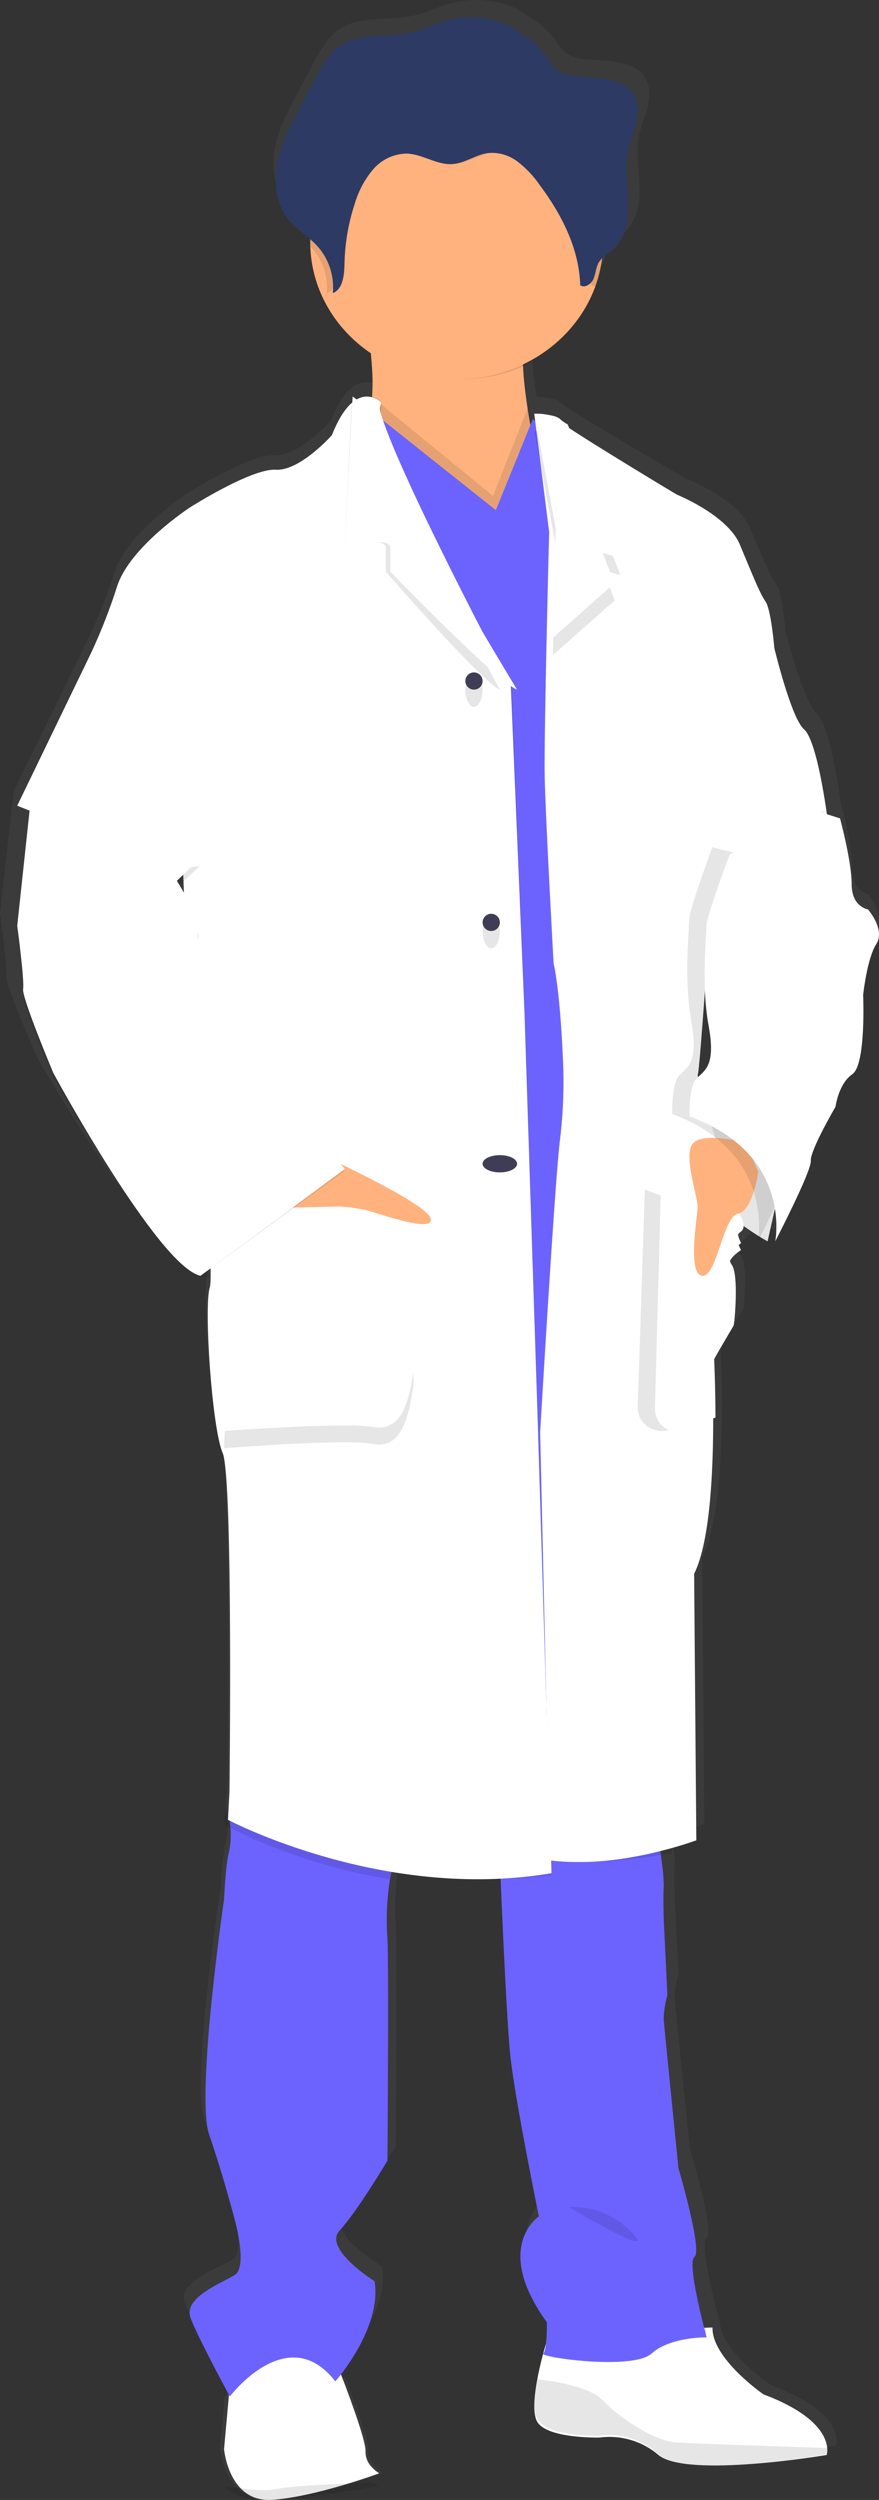 <svg width="51" height="145" viewBox="0 0 51 145" fill="none" xmlns="http://www.w3.org/2000/svg">
<rect x="0" y="0" width="51" height="145" fill="#333333" stroke="none"/>
<path opacity="0.1" d="M27 25H20V32H27V25Z" fill="#6C63FF"/>
<path opacity="0.1" d="M27 42H20V48H27V42Z" fill="#6C63FF"/>
<path opacity="0.1" d="M27 58H20V65H27V58Z" fill="#6C63FF"/>
<path opacity="0.1" d="M27 75H20V82H27V75Z" fill="#6C63FF"/>
<path opacity="0.1" d="M27 91H20V99H27V91Z" fill="#6C63FF"/>
<path d="M50.37 51.857C50.37 51.857 49.439 51.728 49.439 50.377C49.439 49.027 48.772 46.499 48.772 46.499C48.772 46.499 48.195 42.099 47.399 41.401C46.602 40.704 45.579 36.608 45.579 36.608C45.579 36.608 45.404 34.386 45.047 33.908C44.69 33.429 44.208 32.258 43.497 30.587C42.785 28.916 39.826 27.771 39.826 27.771C39.826 27.771 34.463 24.67 32.943 23.659C32.804 23.575 32.674 23.477 32.556 23.367C32.291 23.023 31.138 23.016 31.138 23.016C31.017 22.254 30.901 21.383 30.863 20.593C30.863 20.508 30.863 20.423 30.863 20.338C32.558 19.34 33.834 17.765 34.458 15.903C34.487 15.814 34.51 15.722 34.536 15.63C34.64 15.598 34.736 15.545 34.817 15.473C34.899 15.402 34.964 15.314 35.009 15.215C35.144 14.911 35.148 14.558 35.319 14.273C35.517 13.938 35.895 13.759 36.193 13.509C36.945 12.871 37.139 11.798 37.103 10.825C37.08 10.033 36.952 9.237 37.002 8.452C37.002 8.386 37.002 8.32 37.016 8.254C37.03 8.139 37.047 8.018 37.068 7.905C37.184 7.321 37.437 6.769 37.578 6.19C37.72 5.61 37.734 4.957 37.403 4.458C36.919 3.725 35.91 3.579 35.023 3.515C34.019 3.43 33.132 3.539 32.478 2.707C32.177 2.272 31.839 1.865 31.466 1.491C31.334 1.368 30.048 0.584 30.048 0.534C28.79 -0.049 27.363 -0.159 26.03 0.225C25.361 0.419 24.735 0.734 24.056 0.892C22.6 1.236 20.922 0.864 19.684 1.696C18.994 2.167 18.58 2.919 18.192 3.647C17.877 4.247 17.557 4.848 17.233 5.45C16.708 6.437 16.179 7.441 15.959 8.535C15.913 8.773 15.884 9.015 15.871 9.258C15.871 9.345 15.871 9.432 15.871 9.52C15.871 9.557 15.871 9.595 15.871 9.633C15.871 9.713 15.871 9.793 15.886 9.868C15.9 9.944 15.886 9.965 15.902 10.014C15.919 10.064 15.923 10.175 15.938 10.25C15.952 10.325 15.98 10.46 16.008 10.561C16.008 10.606 16.037 10.648 16.051 10.693C16.065 10.738 16.103 10.851 16.134 10.929C16.164 11.007 16.167 11.011 16.186 11.051C16.221 11.134 16.264 11.214 16.306 11.287C16.325 11.318 16.339 11.348 16.358 11.379C16.423 11.489 16.496 11.595 16.576 11.695C17.079 12.324 17.826 12.725 18.377 13.314C18.377 13.337 18.377 13.361 18.377 13.384C18.377 13.448 18.377 13.512 18.377 13.578C18.41 14.892 18.766 16.177 19.412 17.323C20.058 18.469 20.974 19.44 22.083 20.152C22.083 20.242 22.095 20.334 22.099 20.426C22.145 21.124 22.137 21.826 22.073 22.523C21.977 22.41 21.856 22.32 21.721 22.26C21.585 22.2 21.437 22.17 21.289 22.174C21.187 22.169 21.085 22.178 20.986 22.2L20.965 22.184V22.205C20.445 22.332 19.804 22.872 19.192 24.406C19.192 24.406 17.33 26.498 15.912 26.411C14.493 26.324 10.903 28.591 10.903 28.591C10.903 28.591 7.4 30.856 6.649 33.165C6.229 34.475 5.724 35.757 5.138 37.002L0.797 45.891L0 52.96C0 52.96 0.442 56.097 0.355 56.578C0.267 57.058 2.172 61.371 2.172 61.371C2.172 61.371 8.466 72.395 11.038 72.96L11.222 72.833C11.333 72.889 11.449 72.931 11.57 72.96L12.099 72.59C12.132 73.005 12.118 73.421 12.056 73.832C11.704 74.923 12.191 82.026 12.81 83.419C13.43 84.811 13.21 103.075 13.21 103.075L13.123 104.684C13.123 104.684 13.123 104.736 13.144 104.826L13.123 105.207L13.186 105.24C13.252 105.752 13.231 106.272 13.123 106.777C12.9 107.484 12.81 109.48 12.81 109.48C12.81 109.48 11.038 120.763 11.879 123.03C12.721 125.297 13.432 127.781 13.432 127.781C13.432 127.781 14.319 130.609 13.475 131.08C12.631 131.551 10.241 132.388 10.728 133.564C11.177 134.653 12.881 137.57 13.134 137.997L13.113 138.232L12.766 141.986C12.822 142.482 12.957 142.965 13.165 143.419C13.546 144.239 14.283 145.085 15.692 144.993C15.928 144.977 16.2 144.951 16.467 144.915C19.041 144.569 22.208 143.424 22.208 143.424C22.044 143.32 21.894 143.196 21.761 143.054C21.635 142.932 21.535 142.785 21.467 142.623C21.399 142.461 21.365 142.287 21.367 142.111C21.404 141.425 20.121 138.171 19.8 137.367L19.726 137.188C19.726 137.188 22.652 134.136 22.166 131.436C22.166 131.436 18.927 129.551 19.993 128.514C21.059 127.477 22.964 124.508 22.964 124.508C22.964 124.508 23.052 113.396 22.964 111.74C22.873 110.588 22.928 109.428 23.128 108.29C23.163 108.12 23.206 107.953 23.25 107.785C24.726 108.008 26.216 108.12 27.708 108.122C28.253 108.122 28.805 108.111 29.363 108.09C29.363 108.247 29.37 108.416 29.384 108.599C29.507 111.351 29.736 116.18 29.923 117.973C30.187 120.542 31.651 127.472 31.651 127.472C31.651 127.472 28.859 129.256 32.137 133.66C32.137 133.66 32.137 135.253 31.92 135.487C31.688 136.243 31.5 137.011 31.36 137.789C31.223 138.616 31.166 139.458 31.388 139.891C31.92 140.933 35.111 140.848 35.111 140.848C35.136 140.842 35.163 140.838 35.189 140.836C35.791 140.773 36.4 140.83 36.98 141.004C37.56 141.178 38.099 141.465 38.566 141.849C39.779 142.82 44.378 142.396 46.872 142.085C47.848 141.96 48.5 141.849 48.5 141.849C48.532 141.739 48.543 141.624 48.533 141.51C48.507 140.9 48.028 139.561 44.775 138.367C44.775 138.367 41.717 136.316 41.759 134.53H41.691H41.339C41.561 134.523 41.717 134.523 41.717 134.523C41.717 134.523 40.519 130.166 41.008 129.81C41.497 129.454 40.032 124.625 40.032 124.625C40.032 124.625 39.193 116.519 39.145 115.953C39.148 115.466 39.223 114.982 39.367 114.516L39.145 110.069C39.145 110.069 39.103 108.591 39.145 108.111C39.141 107.693 39.107 107.277 39.046 106.864C39.025 106.699 39.004 106.527 38.98 106.357C40.126 106.068 40.871 105.801 40.871 105.801L40.738 90.331C41.712 88.445 41.892 84.307 41.887 81.376C41.887 79.49 41.802 78.095 41.802 78.095L43.133 75.93C43.133 75.93 43.44 73.337 42.953 72.769C42.738 72.513 42.835 72.246 43.012 72.027C43.105 71.951 43.204 71.882 43.308 71.82C43.296 71.803 43.286 71.786 43.277 71.768C43.37 71.691 43.468 71.62 43.572 71.558C43.572 71.558 43.1 70.828 43.523 70.519C43.92 70.788 44.274 71.002 44.544 71.155C44.525 71.327 44.506 71.426 44.506 71.426L44.619 71.191C44.879 71.337 45.038 71.426 45.038 71.426C45.038 71.426 47.122 67.286 47.077 66.678C47.032 66.07 48.496 63.496 48.496 63.496C48.496 63.496 48.673 62.144 49.472 61.578C50.271 61.013 50.091 56.915 50.091 56.915C50.091 56.915 50.313 54.779 50.845 53.91C51.377 53.04 50.37 51.857 50.37 51.857ZM10.482 50.041L10.523 51.028C10.286 50.648 10.116 50.377 10.116 50.377L10.482 50.041Z" fill="url(#paint0_linear_166_142)"/>
<path d="M45 69.928L44.536 72C44.536 72 40.818 70.007 40.15 67.484C39.481 64.962 41.269 64 41.269 64L44.736 65.536L45 69.928Z" fill="white"/>
<path opacity="0.1" d="M45 69.928L44.536 72C44.536 72 40.818 70.007 40.15 67.484C39.481 64.962 41.269 64 41.269 64L44.736 65.536L45 69.928Z" fill="black"/>
<path d="M22 143.455C22 143.455 18.322 144.821 15.793 144.993C14.451 145.084 13.745 144.252 13.382 143.45C13.184 143.008 13.056 142.538 13 142.056L13.333 138.372L13.508 136.413L18.881 135L19.641 137.354L19.713 137.531C20.016 138.319 21.244 141.512 21.207 142.179C21.204 142.351 21.236 142.523 21.3 142.682C21.364 142.842 21.46 142.987 21.582 143.108C21.706 143.241 21.847 143.358 22 143.455Z" fill="white"/>
<path d="M47.997 142.048C48.006 142.164 47.995 142.281 47.963 142.393C47.963 142.393 39.861 143.759 38.204 142.393C37.738 141.994 37.195 141.698 36.609 141.524C36.024 141.349 35.409 141.3 34.804 141.38C34.804 141.38 31.669 141.466 31.146 140.421C30.928 139.983 30.985 139.133 31.119 138.296C31.257 137.51 31.441 136.732 31.669 135.968L31.794 135.867L32.54 135.261L41.272 135H41.339C41.296 136.806 44.301 138.879 44.301 138.879C47.499 140.076 47.971 141.43 47.997 142.048Z" fill="white"/>
<path opacity="0.1" d="M47.997 141.989C48.006 142.112 47.994 142.236 47.962 142.355C47.962 142.355 39.861 143.806 38.206 142.355C37.74 141.931 37.197 141.616 36.611 141.431C36.025 141.245 35.41 141.193 34.804 141.278C34.804 141.278 31.668 141.37 31.145 140.26C30.929 139.794 30.984 138.891 31.119 138C32.326 138.13 34.232 138.453 34.98 139.227C36.111 140.398 38.029 141.569 39.203 141.663C40.131 141.724 45.649 141.912 47.997 141.989Z" fill="black"/>
<path opacity="0.1" d="M22 144.187C22 144.187 18.159 144.906 15.518 144.996C14.116 145.044 13.379 144.606 13 144.185C13.979 144.352 15.336 144.527 16.049 144.367C16.894 144.175 19.89 144.053 21.57 144C21.697 144.072 21.841 144.134 22 144.187Z" fill="black"/>
<path d="M27.41 31.73C24.229 30.557 20.138 26.678 21.16 24.866C21.386 24.409 21.52 23.915 21.557 23.411C21.623 22.727 21.633 22.038 21.586 21.352C21.514 20.228 21.372 19.108 21.16 18C21.16 18 31.089 18.213 30.511 19.602C30.342 20.011 30.313 20.718 30.361 21.508C30.41 22.297 30.528 23.196 30.653 23.953C30.824 24.99 31 25.784 31 25.784C31 25.784 30.39 26.591 30.036 26.635C29.682 26.678 31.973 33.412 27.41 31.73Z" fill="#FFB27E"/>
<path opacity="0.1" d="M20 137.922L19.922 138.013C16.814 134.015 13.056 139 13.056 139L13 138.893L13.192 136.631L19.087 135L19.922 137.718L20 137.922Z" fill="black"/>
<path opacity="0.1" d="M41 135.301C41 135.301 39.016 135.251 37.958 136.42C36.9 137.589 31.787 136.671 32.007 136.42C32.071 136.293 32.111 136.148 32.121 135.998L32.816 135.301L40.945 135C40.976 135.193 41 135.301 41 135.301Z" fill="black"/>
<path d="M22.977 107.722C22.826 108.119 22.712 108.529 22.635 108.949C22.448 110.098 22.395 111.268 22.48 112.43C22.563 114.104 22.48 125.321 22.48 125.321C22.48 125.321 20.701 128.312 19.708 129.366C18.714 130.421 21.731 132.315 21.731 132.315C22.181 135.043 19.456 138.122 19.456 138.122C16.686 134.56 13.336 139 13.336 139C13.336 139 11.514 135.652 11.06 134.457C10.606 133.261 12.839 132.437 13.623 131.949C14.408 131.461 13.583 128.601 13.583 128.601C13.583 128.601 12.922 126.093 12.135 123.805C11.348 121.516 13.003 110.128 13.003 110.128C13.003 110.128 13.088 108.103 13.293 107.397C13.395 106.888 13.416 106.364 13.354 105.848C13.34 105.673 13.325 105.53 13.313 105.429C13.302 105.329 13.293 105.286 13.293 105.286L13.325 105.228L14.449 103C14.449 103 23.517 106.319 22.977 107.722Z" fill="#6C63FF"/>
<path d="M41 135.57C41 135.57 38.909 135.526 37.793 136.51C36.678 137.495 31.287 136.726 31.519 136.51C31.751 136.294 31.73 134.696 31.73 134.696C28.568 130.327 31.266 128.555 31.266 128.555C31.266 128.555 29.855 121.682 29.599 119.132C29.421 117.353 29.2 112.552 29.081 109.833C29.03 108.658 29 107.847 29 107.847L31.561 107.332L31.893 107.267L38.126 106C38.126 106 38.297 107.175 38.414 108.136C38.472 108.546 38.504 108.96 38.509 109.375C38.469 109.845 38.509 111.318 38.509 111.318L38.723 115.727C38.585 116.19 38.513 116.67 38.509 117.153C38.553 117.717 39.364 125.757 39.364 125.757C39.364 125.757 40.775 130.555 40.294 130.901C39.813 131.246 41 135.57 41 135.57Z" fill="#6C63FF"/>
<path opacity="0.1" d="M30.977 19.384C30.815 19.737 30.787 20.348 30.833 21.03C29.556 21.687 28.089 22.023 26.599 21.999C25.109 21.975 23.657 21.593 22.409 20.895C22.34 19.924 22.204 18.957 22 18C22 18 31.532 18.184 30.977 19.384Z" fill="black"/>
<path d="M34.995 13.953C35.022 16.062 34.153 18.094 32.578 19.603C31.004 21.112 28.853 21.974 26.599 21.999C24.346 22.025 22.174 21.211 20.561 19.738C18.948 18.265 18.027 16.253 18 14.144C18 14.079 18 14.018 18 13.953C18 11.844 18.895 9.821 20.49 8.329C22.084 6.838 24.246 6 26.5 6C28.754 6 30.916 6.838 32.51 8.329C34.105 9.821 35 11.844 35 13.953H34.995Z" fill="#FFB27E"/>
<path opacity="0.1" d="M27.41 31.717C24.229 30.487 20.138 26.424 21.16 24.525C21.386 24.045 21.52 23.528 21.557 23L25.911 26.563L28.605 28.761L30.653 23.575C30.824 24.662 31 25.493 31 25.493C31 25.493 30.39 26.34 30.036 26.385C29.682 26.431 31.973 33.479 27.41 31.717Z" fill="black"/>
<path d="M39 47.568L35.304 107.694L30.484 108L18 73.136L20.048 31.745L20.481 23L26.031 27.414L28.769 29.589L30.913 24.307L34.898 27.67L39 47.568Z" fill="#6C63FF"/>
<path opacity="0.1" d="M22.976 107.759C22.821 108.16 22.703 108.576 22.624 109C19.306 108.466 16.083 107.415 13.062 105.881L13 105.848L13.021 105.458V105.255L14.178 103C14.178 103 23.532 106.339 22.976 107.759Z" fill="black"/>
<path opacity="0.1" d="M32 108.762C31.038 108.879 30.067 108.959 29.092 109C29.034 108.065 29 107.419 29 107.419L31.913 107L32 108.762Z" fill="black"/>
<path opacity="0.1" d="M39 107.499C37.226 107.804 34.485 108.148 32.035 107.933L32 106.889L38.691 106C38.691 106 38.868 106.818 39 107.499Z" fill="black"/>
<path opacity="0.1" d="M32 108.649C22.516 110.308 13.83 105.551 13.83 105.551L13.913 103.94C13.913 103.94 14.128 85.67 13.531 84.269C12.934 82.868 12.47 75.775 12.807 74.692C13.145 73.609 11.574 57.256 11.574 57.256L11.32 50.62L2 46.741L6.164 37.846C6.726 36.599 7.21 35.317 7.612 34.007C8.336 31.696 11.697 29.428 11.697 29.428C11.697 29.428 15.144 27.162 16.506 27.248C17.869 27.333 19.654 25.243 19.654 25.243C20.973 21.799 22.166 23.347 22.166 23.347C22.166 23.513 22.167 23.347 22.102 23.856C21.639 27.636 29.583 39.581 29.696 39.794L30.462 58.673L31.227 82.565L32 108.649Z" fill="black"/>
<path d="M32 108.649C22.202 110.308 13.226 105.551 13.226 105.551L13.315 103.94C13.315 103.94 13.534 85.67 12.918 84.269C12.301 82.868 11.821 75.768 12.172 74.675C12.523 73.583 10.891 57.247 10.891 57.247L10.626 50.611L1 46.731L5.302 37.837C5.881 36.59 6.381 35.309 6.798 34C7.546 31.696 11.03 29.426 11.03 29.426C11.03 29.426 14.591 27.16 15.996 27.245C17.401 27.331 19.255 25.243 19.255 25.243C20.62 21.799 22.123 23.347 22.123 23.347C22.123 23.513 21.98 23.584 22.056 23.856C23.108 27.523 29.522 39.581 29.639 39.794L30.43 58.673L31.204 82.577L32 108.649Z" fill="white"/>
<path opacity="0.1" d="M29 40C27.949 39.558 22.383 33.157 22.383 33.157V31.7C22.18 31.22 20.975 31.513 20 31.849L20.419 23L20.896 23.398C21.937 27.109 28.886 39.786 29 40Z" fill="black"/>
<path d="M30 40C28.83 39.556 22.647 33.154 22.647 33.154V31.695C22.422 31.214 21.085 31.507 20 31.843L20.458 23L20.987 23.396C22.155 27.104 29.87 39.784 30 40Z" fill="white"/>
<path opacity="0.1" d="M13.531 70.73C13.661 70.73 20.256 70 20.256 70C20.256 70 24.25 78.267 23.988 80.276C23.726 82.284 23.252 84.067 21.645 83.752C20.039 83.436 13 84 13 84L13.531 70.73Z" fill="black"/>
<path d="M13.531 70.678C13.663 70.678 20.257 70 20.257 70C20.257 70 24.247 77.694 23.988 79.54C23.729 81.385 23.25 83.062 21.646 82.769C20.042 82.476 13 83 13 83L13.531 70.678Z" fill="white"/>
<path d="M18.683 67C18.683 67 24.864 69.835 24.996 70.697C25.129 71.56 21.85 70.319 21.142 70.167C20.676 70.073 20.201 70.01 19.724 69.978L15 70.087L18.683 67Z" fill="#FFB27E"/>
<path opacity="0.1" d="M27.5 41C27.776 41 28 40.552 28 40C28 39.448 27.776 39 27.5 39C27.224 39 27 39.448 27 40C27 40.552 27.224 41 27.5 41Z" fill="black"/>
<path d="M27.5 40C27.776 40 28 39.776 28 39.5C28 39.224 27.776 39 27.5 39C27.224 39 27 39.224 27 39.5C27 39.776 27.224 40 27.5 40Z" fill="#3F3D56"/>
<path opacity="0.1" d="M29 68C29.552 68 30 67.776 30 67.5C30 67.224 29.552 67 29 67C28.448 67 28 67.224 28 67.5C28 67.776 28.448 68 29 68Z" fill="black"/>
<path d="M29 68C29.552 68 30 67.776 30 67.5C30 67.224 29.552 67 29 67C28.448 67 28 67.224 28 67.5C28 67.776 28.448 68 29 68Z" fill="#3F3D56"/>
<path opacity="0.1" d="M28.5 55C28.776 55 29 54.552 29 54C29 53.448 28.776 53 28.5 53C28.224 53 28 53.448 28 54C28 54.552 28.224 55 28.5 55Z" fill="black"/>
<path d="M28.5 54C28.776 54 29 53.776 29 53.5C29 53.224 28.776 53 28.5 53C28.224 53 28 53.224 28 53.5C28 53.776 28.224 54 28.5 54Z" fill="#3F3D56"/>
<path d="M42.888 70.474C42.888 70.474 43.322 71.128 42.888 71.422C42.454 71.716 42.931 72.469 42.931 72.469C42.931 72.469 41.848 73.104 42.325 73.68C42.801 74.256 42.499 76.841 42.499 76.841L41.197 79.018C41.197 79.018 41.275 80.414 41.28 82.3C41.28 85.242 41.108 89.379 40.155 91.265L40.282 106.739C40.282 106.739 35.722 108.415 31.906 107.903L31.34 83.072C31.34 83.072 32.165 68.991 32.469 66.29C32.648 64.888 32.72 63.474 32.687 62.061C32.687 62.061 32.557 57.834 32.12 55.874C32.12 55.874 31.649 47.373 31.602 45.021C31.58 43.895 31.639 40.611 31.705 37.489C31.778 34.074 31.861 30.854 31.861 30.854L31 24.009C31 24.009 31.861 23.924 32.12 24.27C32.237 24.379 32.363 24.477 32.498 24.561C33.986 25.571 39.237 28.674 39.237 28.674C39.237 28.674 42.143 29.835 42.839 31.499C43.535 33.162 44.018 34.342 44.356 34.816C44.693 35.29 44.877 37.517 44.877 37.517C44.877 37.517 45.877 41.616 46.658 42.31C47.439 43.004 48 47.411 48 47.411L41.1 52.861C41.1 52.861 40.494 61.926 40.364 62.276C40.235 62.627 42.888 70.474 42.888 70.474Z" fill="white"/>
<path d="M42.958 70.511C42.958 70.511 43.383 71.165 42.958 71.458C42.534 71.752 42.998 72.504 42.998 72.504C42.998 72.504 41.933 73.139 42.401 73.714C42.87 74.289 42.573 76.872 42.573 76.872L41.297 79.047C41.297 79.047 41.373 80.441 41.38 82.325C41.38 85.265 41.211 89.398 40.274 91.282L40.401 106.741C40.401 106.741 35.916 108.414 32.162 107.903L31.608 83.097C31.608 83.097 32.418 69.03 32.719 66.331C32.895 64.93 32.965 63.518 32.93 62.106C32.93 62.106 32.803 57.883 32.376 55.926C32.376 55.926 31.912 47.433 31.863 45.083C31.842 43.959 31.9 40.678 31.965 37.558C32.037 34.147 32.118 30.931 32.118 30.931L31 24C31 24 32.118 24 32.376 24.353C32.489 24.463 32.614 24.561 32.747 24.644C34.209 25.652 39.374 28.753 39.374 28.753C39.374 28.753 42.225 29.913 42.921 31.574C43.617 33.236 44.081 34.415 44.413 34.888C44.745 35.362 44.926 37.587 44.926 37.587C44.926 37.587 45.91 41.681 46.678 42.375C47.446 43.069 48 47.471 48 47.471L41.214 52.915C41.214 52.915 40.617 61.971 40.487 62.322C40.357 62.672 42.958 70.511 42.958 70.511Z" fill="white"/>
<path opacity="0.1" d="M34.984 33.074L35.669 34.822L32.075 38C32.155 34.729 32.245 31.644 32.245 31.644L31 25C31 25 32.245 25 32.532 25.338C32.658 25.444 32.797 25.538 32.946 25.617L36 33.356L34.984 33.074Z" fill="black"/>
<path d="M34.97 32.077L35.652 33.823L32.074 37C32.151 33.73 32.244 30.645 32.244 30.645L31 24C31 24 32.244 24 32.527 24.338C32.653 24.443 32.791 24.537 32.939 24.617L36 32.361L34.97 32.077Z" fill="white"/>
<path opacity="0.1" d="M34.995 14.093C34.996 14.945 34.855 15.793 34.578 16.603C34.531 16.61 34.483 16.608 34.437 16.598C34.391 16.587 34.347 16.568 34.309 16.541C34.242 14.413 33.145 12.412 31.791 10.711C31.41 10.198 30.949 9.744 30.425 9.363C29.893 8.984 29.233 8.806 28.572 8.864C27.826 8.961 27.168 9.444 26.416 9.505C25.422 9.583 24.533 8.928 23.547 8.897C23.146 8.9 22.75 8.985 22.386 9.146C22.023 9.307 21.699 9.54 21.438 9.829C20.919 10.411 20.534 11.091 20.308 11.823C19.917 12.934 19.704 14.095 19.677 15.266C19.664 15.929 19.597 16.759 18.951 17C19 16.513 18.942 16.022 18.781 15.558C18.62 15.094 18.359 14.667 18.015 14.304L18 14.287C18 14.221 18 14.159 18 14.093C18 11.947 18.895 9.888 20.49 8.37C22.084 6.853 24.246 6 26.5 6C28.754 6 30.916 6.853 32.51 8.37C34.105 9.888 35 11.947 35 14.093H34.995Z" fill="black"/>
<path d="M29.657 1.529C28.451 0.952 27.079 0.843 25.799 1.222C25.156 1.416 24.55 1.73 23.898 1.888C22.505 2.23 20.88 1.86 19.684 2.689C19.02 3.161 18.621 3.907 18.25 4.634L17.321 6.431C16.815 7.416 16.304 8.417 16.093 9.501C15.882 10.585 16.01 11.798 16.685 12.672C17.175 13.305 17.904 13.704 18.438 14.301C18.759 14.665 19.002 15.093 19.152 15.558C19.302 16.022 19.356 16.513 19.311 17C19.914 16.764 19.974 15.93 19.988 15.269C20.015 14.1 20.213 12.941 20.578 11.831C20.79 11.1 21.15 10.422 21.634 9.841C21.878 9.551 22.181 9.318 22.521 9.158C22.86 8.997 23.23 8.912 23.605 8.908C24.534 8.941 25.367 9.595 26.286 9.515C26.983 9.456 27.6 8.974 28.301 8.877C28.919 8.818 29.537 8.996 30.033 9.376C30.524 9.754 30.954 10.208 31.308 10.722C32.575 12.421 33.603 14.41 33.664 16.542C33.926 16.735 34.304 16.48 34.434 16.178C34.564 15.876 34.569 15.522 34.734 15.234C34.924 14.901 35.289 14.721 35.574 14.471C36.298 13.836 36.48 12.766 36.452 11.796C36.424 10.825 36.238 9.841 36.419 8.887C36.528 8.304 36.774 7.753 36.909 7.175C37.044 6.596 37.06 5.947 36.742 5.449C36.278 4.719 35.3 4.573 34.448 4.504C33.48 4.419 32.614 4.528 31.997 3.699C31.706 3.267 31.38 2.861 31.022 2.485C30.894 2.36 29.657 1.581 29.657 1.529Z" fill="#2D3A64"/>
<path opacity="0.1" d="M4.193 51.564L1.769 47L1 54.043C1 54.043 1.427 57.172 1.341 57.652C1.255 58.132 3.093 62.433 3.093 62.433C3.093 62.433 9.161 73.435 11.639 74L20 67.912L17.78 65.043C17.78 65.043 17.011 64.738 16.818 65.043C16.818 65.043 12.694 57.825 12.268 57.305C11.844 56.785 11.925 55.738 11.925 55.738C11.925 55.738 11.284 55.043 11.498 54.391C11.711 53.738 10.271 51.479 10.271 51.479L11.595 50.219L4.193 51.564Z" fill="black"/>
<path d="M2.409 46L1.768 46.531L1 53.697C1 53.697 1.427 56.88 1.341 57.368C1.255 57.856 3.093 62.233 3.093 62.233C3.093 62.233 9.155 73.425 11.631 74L20 67.806L17.779 64.887C17.779 64.887 17.011 64.577 16.818 64.887C16.818 64.887 12.699 57.544 12.272 57.015C11.845 56.486 11.931 55.421 11.931 55.421C11.931 55.421 11.29 54.714 11.504 54.05C11.717 53.386 10.264 51.088 10.264 51.088L11.587 49.806L2.409 46Z" fill="white"/>
<path opacity="0.1" d="M42.342 73.35C42.854 73.944 42.532 76.612 42.532 76.612L41.119 78.843C41.119 78.843 41.203 80.285 41.208 82.23L38.833 82.939C38.618 83.003 38.39 83.017 38.169 82.98C37.947 82.942 37.737 82.855 37.558 82.725C37.379 82.595 37.235 82.426 37.138 82.232C37.041 82.038 36.994 81.824 37.001 81.609L37.413 69L42.954 71.021C42.483 71.334 43 72.101 43 72.101C43 72.101 41.825 72.756 42.342 73.35Z" fill="black"/>
<path d="M42.451 73.349C42.878 73.94 42.609 76.606 42.609 76.606L41.435 78.838C41.435 78.838 41.506 80.276 41.512 82.219L39.495 82.94C39.32 83.002 39.134 83.016 38.953 82.981C38.772 82.944 38.602 82.859 38.455 82.733C38.309 82.606 38.191 82.44 38.112 82.251C38.033 82.061 37.995 81.853 38.001 81.643L38.344 69L42.964 71.024C42.569 71.337 43 72.103 43 72.103C43 72.103 42.02 72.755 42.451 73.349Z" fill="white"/>
<path d="M44 67.971C44 67.971 43.661 70.269 42.811 70.404C41.961 70.538 41.58 74.122 40.733 73.997C39.885 73.872 40.447 70.663 40.477 70.041C40.507 69.42 39.553 66.845 40.264 66.26C40.975 65.675 43.238 66.26 43.238 66.26L44 67.971Z" fill="#FFB27E"/>
<path opacity="0.1" d="M46.052 50.326L47.74 47C47.74 47 48.415 49.535 48.415 50.889C48.415 52.243 49.355 52.376 49.355 52.376C49.355 52.376 50.385 53.564 49.842 54.431C49.299 55.298 49.082 57.446 49.082 57.446C49.082 57.446 49.26 61.554 48.454 62.122C47.648 62.689 47.467 64.046 47.467 64.046C47.467 64.046 45.989 66.624 46.035 67.237C46.081 67.85 43.975 72 43.975 72C43.975 72 45.005 66.842 39.001 64.614C39.001 64.614 38.955 62.865 39.403 62.385C39.851 61.905 40.55 61.673 40.112 59.259C39.674 56.845 39.985 53.935 39.985 53.353C39.985 52.771 41.33 49.143 41.33 49.143L46.052 50.326Z" fill="black"/>
<path d="M47.261 47L48.738 47.466C48.738 47.466 49.413 49.954 49.413 51.283C49.413 52.612 50.354 52.742 50.354 52.742C50.354 52.742 51.385 53.908 50.842 54.759C50.298 55.61 50.079 57.718 50.079 57.718C50.079 57.718 50.259 61.749 49.452 62.306C48.645 62.863 48.477 64.194 48.477 64.194C48.477 64.194 46.997 66.724 47.044 67.326C47.09 67.927 44.979 72 44.979 72C44.979 72 46.01 66.938 40.001 64.752C40.001 64.752 39.957 63.036 40.406 62.565C40.854 62.094 41.554 61.865 41.115 59.496C40.676 57.128 40.989 54.272 40.989 53.7C40.989 53.129 42.334 49.569 42.334 49.569L47.261 47Z" fill="white"/>
<path opacity="0.1" d="M33 128.012C33 128.012 34.997 127.767 36.675 129.49C38.352 131.214 33 128.012 33 128.012Z" fill="black"/>
<g opacity="0.1">
<path opacity="0.1" d="M35.947 13.853C35.656 14.106 35.282 14.283 35.088 14.617C34.923 14.903 34.918 15.258 34.786 15.563C34.653 15.868 34.268 16.121 33.998 15.927C33.937 13.798 32.889 11.8 31.6 10.097C31.239 9.584 30.801 9.13 30.301 8.751C29.796 8.37 29.166 8.191 28.535 8.25C27.825 8.347 27.201 8.829 26.484 8.891C25.538 8.969 24.689 8.314 23.75 8.283C23.369 8.286 22.992 8.37 22.646 8.531C22.3 8.692 21.993 8.925 21.744 9.215C21.251 9.797 20.884 10.476 20.668 11.209C20.297 12.32 20.094 13.481 20.068 14.652C20.053 15.312 19.992 16.135 19.382 16.381C19.396 16.556 19.396 16.733 19.382 16.908C19.999 16.672 20.061 15.837 20.075 15.175C20.101 14.003 20.304 12.842 20.675 11.731C20.891 10.999 21.258 10.32 21.752 9.737C22 9.448 22.308 9.215 22.653 9.053C22.999 8.892 23.376 8.807 23.757 8.803C24.703 8.836 25.555 9.491 26.491 9.411C27.201 9.352 27.83 8.869 28.542 8.772C29.172 8.713 29.802 8.891 30.308 9.271C30.808 9.651 31.247 10.106 31.607 10.62C32.896 12.322 33.944 14.314 34.005 16.45C34.275 16.643 34.66 16.388 34.793 16.085C34.925 15.783 34.93 15.428 35.095 15.139C35.289 14.806 35.663 14.626 35.954 14.375C36.692 13.739 36.876 12.668 36.848 11.696C36.848 11.665 36.848 11.637 36.848 11.606C36.801 12.453 36.576 13.311 35.947 13.853Z" fill="black"/>
<path opacity="0.1" d="M18.485 13.687C17.944 13.089 17.201 12.687 16.702 12.053C16.281 11.493 16.041 10.818 16.014 10.118C15.94 10.993 16.184 11.866 16.702 12.575C17.201 13.209 17.944 13.609 18.485 14.207C19.009 14.792 19.323 15.534 19.38 16.317C19.415 15.841 19.354 15.363 19.201 14.911C19.047 14.459 18.804 14.043 18.485 13.687Z" fill="black"/>
<path opacity="0.1" d="M37.307 6.545C37.167 7.124 36.919 7.675 36.805 8.259C36.737 8.654 36.713 9.056 36.732 9.456C36.74 9.23 36.764 9.005 36.805 8.782C36.919 8.198 37.167 7.647 37.307 7.067C37.387 6.747 37.413 6.417 37.385 6.088C37.37 6.242 37.343 6.394 37.307 6.545Z" fill="black"/>
</g>
<defs>
<linearGradient id="paint0_linear_166_142" x1="44795.3" y1="127514" x2="44795.3" y2="38290.1" gradientUnits="userSpaceOnUse">
<stop stop-color="#808080" stop-opacity="0.25"/>
<stop offset="0.54" stop-color="#808080" stop-opacity="0.12"/>
<stop offset="1" stop-color="#808080" stop-opacity="0.1"/>
</linearGradient>
</defs>
</svg>
